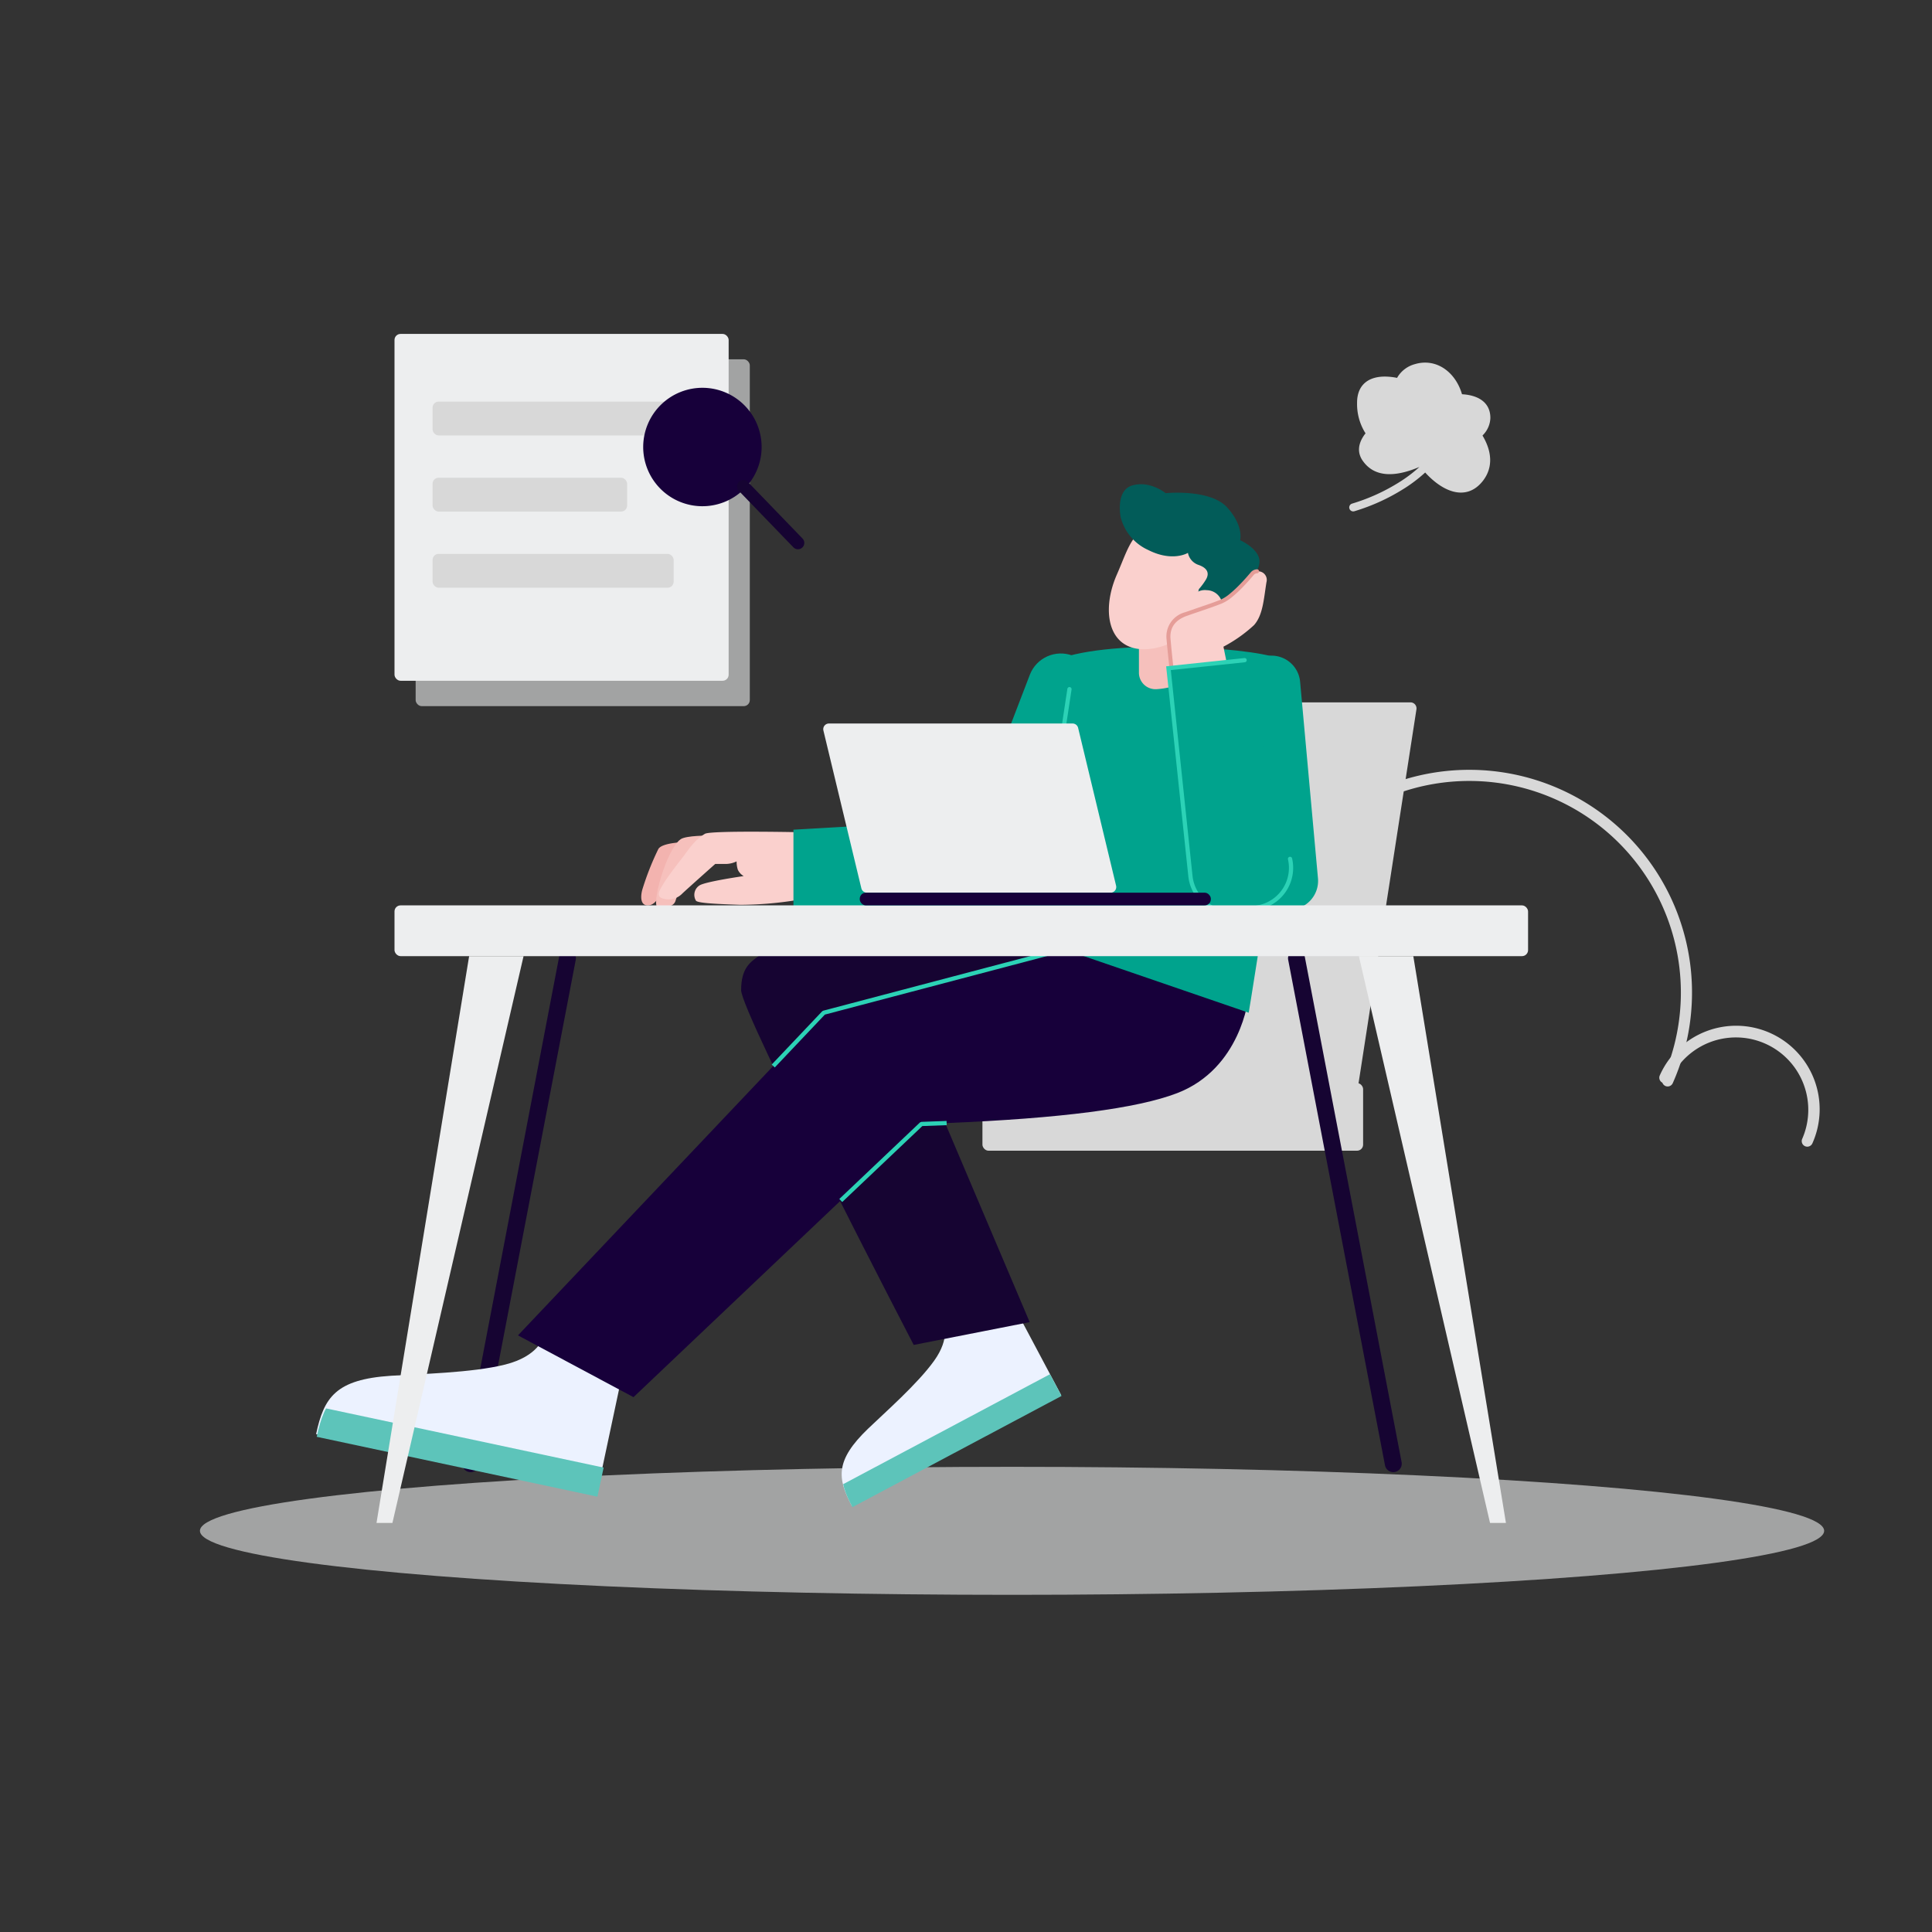 <svg data-name="46" xmlns="http://www.w3.org/2000/svg" width="340" height="340" viewBox="0 0 340 340"><rect x="0" y="0" width="340" height="340" fill="#333333" stroke="none"/><defs><clipPath id="a"><path d="M50.511 24.948H0c0-6.6 1.362-10.145 10.769-12.794C15.585 10.8 24.6 8.7 30.015 6.042S35.542 0 35.542 0h14.969z" transform="translate(.112)" fill="#5dc4ba"/></clipPath><clipPath id="b"><path d="M41.684 20.842H0c0-5.517 1.124-8.475 8.887-10.688C12.861 9.021 20.3 7.268 24.77 5.048S29.331 0 29.331 0h12.353z" transform="translate(.247 .305)" fill="#5dc4ba"/></clipPath></defs><g transform="translate(35.185 58.765)"><path d="M239.329 80.1a39.197 39.197 0 0 1 19.863 51.753.98.98 0 0 1-1.791-.797 37.237 37.237 0 0 0-68.035-30.296.98.98 0 0 1-1.79-.797A39.197 39.197 0 0 1 239.329 80.1z" fill="#d8d8d8"/><path d="M276.325 123.02a14.699 14.699 0 0 1 7.449 19.407.98.98 0 1 1-1.79-.797 12.74 12.74 0 0 0-23.276-10.364.98.98 0 1 1-1.79-.797 14.699 14.699 0 0 1 19.407-7.449z" fill="#d8d8d8"/><path d="M64.955 108.41a1.489 1.489 0 0 0-1.7 1.024l-.039.158-17.039 88.951a1.489 1.489 0 0 0 1.182 1.74 1.489 1.489 0 0 0 1.7-1.024l.039-.158 17.039-88.949a1.489 1.489 0 0 0-1.182-1.742z" fill="#160432"/><path d="M168.729 65.738a1.064 1.064 0 0 1 1.052-.9h43.252a1.064 1.064 0 0 1 1.052 1.227l-10.734 69.331a1.064 1.064 0 0 1-1.051.9h-43.254a1.064 1.064 0 0 1-1.051-1.226z" fill="#d8d8d8"/><ellipse cx="142.918" cy="11.263" rx="142.918" ry="11.263" transform="translate(0 199.372)" fill="rgba(237,238,239,0.6)"/><g><path d="M69.843 204.125l-49.4-10.507c1.373-6.454 3.443-9.638 13.194-10.272 4.991-.323 14.245-.501 20.093-1.975s6.663-4.759 6.663-4.759l14.64 3.114z" fill="#ecf2ff"/><g clip-path="url(#a)" transform="rotate(12.04 -791.608 206.434)"><path fill="#5dc4ba" d="M-6.699 19.715h64.015v17.12H-6.699z"/></g></g><g data-name="4"><path d="M151.547 186.722l-36.807 19.55c-2.587-4.872-2.982-8.01 2.835-13.606 2.977-2.864 8.724-7.9 11.63-11.957s1.66-6.597 1.66-6.597l10.907-5.793z" fill="#ecf2ff"/><g data-name="4" clip-path="url(#b)" transform="rotate(-28 429.176 -115.971)"><path fill="#5dc4ba" d="M-5.166 16.812h52.85v14.143h-52.85z"/></g></g><rect width="66.993" height="11.91" rx="1.064" transform="translate(137.707 131.83)" fill="#d8d8d8"/><path d="M192.696 108.41a1.489 1.489 0 0 1 1.7 1.024l.039.158 17.039 88.951a1.489 1.489 0 0 1-2.885.718l-.039-.158-17.036-88.951a1.489 1.489 0 0 1 1.182-1.742z" fill="#160432"/><path data-name="3" d="M157.162 104.961l-53.678 2.805s-3.673.61-5.112 1.68-3.13 2.07-3.13 6.039 30.369 62.436 30.369 62.436l20.412-4.011-21.835-51.42h48.854z" fill="#160432"/><path data-name="2" d="M163.431 105.313l-53.65 14.142-53.813 56.785 20.331 10.873 50.669-48.081s2.988-.1 4.431-.161q30.1-1.222 40.587-5.268c11.239-4.336 12.534-16.775 12.534-16.775z" fill="#17003a"/><path d="M112.521 152.234l14.2-13.472.244-.1 4.428-.161.031.743-4.293.157-14.101 13.373zm-11.9-23.653l8.89-9.382.175-.1 53.651-14.146.184.72-53.544 14.115-8.816 9.304z" fill="#2cd2b6"/><path d="M149.856 57.74c8.963-4.292 34.8-2.648 39.865-.661s-5.156 62.377-5.156 62.377l-41.201-14.143s-2.471-43.282 6.492-47.573z" fill="#00a38d"/><path d="M180.88 61.947a5.054 5.054 0 0 1 4.529-5.027l2.646-.276a5.054 5.054 0 0 1 5.558 4.567l3.142 34.587a5.054 5.054 0 0 1-5.033 5.513h-5.788a5.054 5.054 0 0 1-5.054-5.054z" fill="#00a38d"/><rect data-name="2" width="16.376" height="45.406" rx="5.852" transform="rotate(21 -73.035 426.916)" fill="#00a38d"/><path data-name="3" d="M153.078 62.146a.372.372 0 0 1 .315.338v.086l-3.17 20.933a.372.372 0 0 1-.739-.026v-.086l3.17-20.93a.372.372 0 0 1 .338-.315z" fill="#2cd2b6"/><path data-name="6" d="M86.032 89.402s-4.775 0-5.387 1.3a48.778 48.778 0 0 0-2.8 7.118c-.311 1.158-.363 2.755.978 2.755s2.108-1.8 2.108-1.8l2.313-6.149h1.319z" fill="#f3b3af"/><path data-name="5" d="M89.544 88.288s-3.948-.038-4.931.626c-2.518 1.702-5.39 12.023-3.948 12.098s2.766-.333 3.024-1.233 2.23-6.605 2.23-6.605l2.678.14z" fill="#f6c0bc"/><path data-name="4" d="M107.073 99.271V87.72s-17.113-.394-18.2.251c-1.959 1.176-2.889 2.828-3.946 4.176-1.703 2.17-2.962 3.936-3.344 4.592-.62 1.062-1.321 2.032-.366 2.532a3.377 3.377 0 0 0 3.71-.827c1.221-1.135 5.761-5.173 5.761-5.173h2.04a4.494 4.494 0 0 0 1.714-.446 4.892 4.892 0 0 0 .221 1.476 2.582 2.582 0 0 0 1.028 1.11s-6.543.934-7.735 1.618a1.967 1.967 0 0 0-.646 2.737c.43.355 2.628.535 7.8.7a63.734 63.734 0 0 0 11.963-1.195z" fill="#fad0cd"/><path data-name="3" d="M143.667 84.992a5.852 5.852 0 0 1 6.188 5.844v4.326a5.852 5.852 0 0 1-5.852 5.852h-39.554V87.247z" fill="#00a38d"/><rect width="28.286" height="16.376" rx="5.852" transform="translate(166.737 84.936)" fill="#00a38d"/><path d="M165.248 50.695l10.5-3.722v12.654a12.807 12.807 0 0 1-7.372 2.889 2.908 2.908 0 0 1-3.128-2.889z" fill="#f6c0bc"/><path d="M163.562 55.031c4.096 1.652 10.97-1.251 13.364-6.513a13.98 13.98 0 0 0 .371-9.77c-.978-2.827-3-5.043-6.225-5.27-6.793-.476-7.375 3.575-9.7 8.853s-1.91 11.047 2.19 12.7z" fill="#fad0cd"/><path data-name="8" d="M162.041 32.274s-1.006-4.77 2.09-5.628 5.815 1.379 5.815 1.379 7.808-.793 10.807 2.489 2.302 5.786 2.302 5.786 3.568 1.584 3.406 3.897-3.02 4.02-3.02 4.02.785 2.24-.215 3.072a11.97 11.97 0 0 1-2.998 1.516s-2.672-.388-3.51-.446-2.132 1.793-2.132 1.793l1.21-5.237a11.486 11.486 0 0 0 1.281-1.748c.474-.853.474-1.855-1.28-2.497a2.801 2.801 0 0 1-1.924-2.14s-2.678 1.662-6.96-.49a8.69 8.69 0 0 1-4.872-5.766z" fill="#025c59"/><path d="M175.724 50.968a3.724 3.724 0 0 0 4.216-3.042 2.795 2.795 0 0 0-2.745-2.828 2.795 2.795 0 0 0-3.112 2.417c-.102 1.448-.929 3.272 1.641 3.453z" fill="#fad0cd"/><path data-name="7" d="M170.459 53.716a5.058 5.058 0 0 1 3.038-4.408c3-1.244 5.2-1.95 6.2-2.335 1.889-.728 4.276-3.671 5.447-4.739a1.515 1.515 0 0 1 2.545 1.469c-.487 3.05-.623 5.775-2.185 7.539a25.034 25.034 0 0 1-5.384 3.8l.721 3.529-9.743 1.369z" fill="#fad0cd"/><path d="M186.041 41.423a.35.35 0 0 1 .08.69l-.08.01a.829.829 0 0 0-.632.341l-.286.335c-.169.2-.336.388-.515.589-.5.558-1 1.095-1.513 1.6a19.616 19.616 0 0 1-1.48 1.335 7.388 7.388 0 0 1-1.8 1.124l-.37.145-.756.282-.823.3-3.3 1.13-.949.337c-2 .725-2.976 2.075-2.809 4.049l.14 1.533.19 1.871.307 2.8a.352.352 0 1 1-.7.078l-.189-1.741-.261-2.5-.154-1.63-.031-.356a4.406 4.406 0 0 1 3.267-4.766l2.017-.7 1.795-.613.862-.3.4-.144.75-.283.364-.143a6.759 6.759 0 0 0 1.618-1.02 18.936 18.936 0 0 0 1.427-1.284c.5-.493.995-1.019 1.482-1.566l.257-.291.538-.625a1.515 1.515 0 0 1 1.154-.587z" fill="#e59d98"/><path d="M170.415 58.827l13.393-1.413 8.391 37.572a5.057 5.057 0 0 1-4.145 6.097l-7.707 1.216a5.057 5.057 0 0 1-5.815-4.461z" fill="#00a38d"/><path d="M183.803 57.044a.372.372 0 0 1 .162.722l-.084.019-13.023 1.374 3.823 36.228.039.303.052.296a6.704 6.704 0 0 0 7.588 5.319l.296-.053 3.782-.755a6.704 6.704 0 0 0 5.04-8.028.372.372 0 1 1 .726-.166 7.448 7.448 0 0 1-5.304 8.845l-.428.103-3.672.73a7.448 7.448 0 0 1-8.757-5.844l-.058-.335-.044-.337-3.901-36.969z" fill="#2cd2b6"/><rect width="199.489" height="8.932" rx="1.064" transform="translate(34.241 100.567)" fill="#edeeef"/><path d="M109.721 69.794a1 1 0 0 1 .969-1.234h42.884a1 1 0 0 1 .972.766l6.683 27.774a1 1 0 0 1-.972 1.234h-42.884a1 1 0 0 1-.972-.766z" fill="#edeeef"/><rect data-name="5" width="61.782" height="2.233" rx="1.064" transform="translate(116.12 98.334)" fill="#17003a"/><path d="M203.955 109.5h9.58l16.3 99.745h-2.8z" fill="#edeeef"/><path data-name="6" d="M56.954 109.5h-9.58l-16.3 99.745h2.8z" fill="#edeeef"/><rect width="58.805" height="61.038" rx="1.064" transform="translate(37.962 4.466)" fill="rgba(237,238,239,0.6)"/><rect width="58.805" height="61.038" rx="1.064" transform="translate(34.241)" fill="#edeeef"/><rect width="45.406" height="5.955" rx="1.064" transform="translate(40.94 11.91)" fill="#d8d8d8"/><rect data-name="7" width="34.241" height="5.955" rx="1.064" transform="translate(40.94 25.308)" fill="#d8d8d8"/><rect data-name="8" width="42.429" height="5.955" rx="1.064" transform="translate(40.94 38.707)" fill="#d8d8d8"/><path d="M80.935 27.143a10.42 10.42 0 1 1 14.735.25 10.42 10.42 0 0 1-14.735-.25z" fill="#17003a"/><path data-name="4" d="M94.855 26.027a1.117 1.117 0 0 1 1.459-.082l.123.11 9.611 9.952a1.117 1.117 0 0 1-1.483 1.662l-.123-.11-9.615-9.953a1.117 1.117 0 0 1 .028-1.579z" fill="#160432"/><path data-name="9" d="M202.286 30.723a.7.7 0 0 1 .483-.864 33.877 33.877 0 0 0 8.235-3.728 24.258 24.258 0 0 0 3.524-2.647l.098-.091-.08.044c-4.486 1.889-7.793 1.642-9.734-.872l-.179-.242c-1.01-1.447-.803-3.031.293-4.567l.2-.266-.166-.266a9.631 9.631 0 0 1-1.325-4.896l.003-.376c.069-2.996 2.008-4.516 5.1-4.443a11.4 11.4 0 0 1 1.738.186l.202.04.124-.214a5.157 5.157 0 0 1 3.025-2.208l.278-.076c3.537-.88 6.685 1.416 7.886 5.014l.113.361.425.034c2.732.273 4.435 1.577 4.558 3.862l.008.268a4.481 4.481 0 0 1-1.24 2.952l-.143.155.024.042c1.632 2.747 1.85 5.526.119 7.836l-.18.229c-2.603 3.184-6.397 2.208-9.768-1.294l-.285-.306-.268.242a26.289 26.289 0 0 1-3.26 2.47l-.365.227a35.27 35.27 0 0 1-8.58 3.879.7.7 0 0 1-.863-.483z" fill="#d8d8d8"/></g><path fill="none" d="M0 0h340v340H0z"/></svg>
